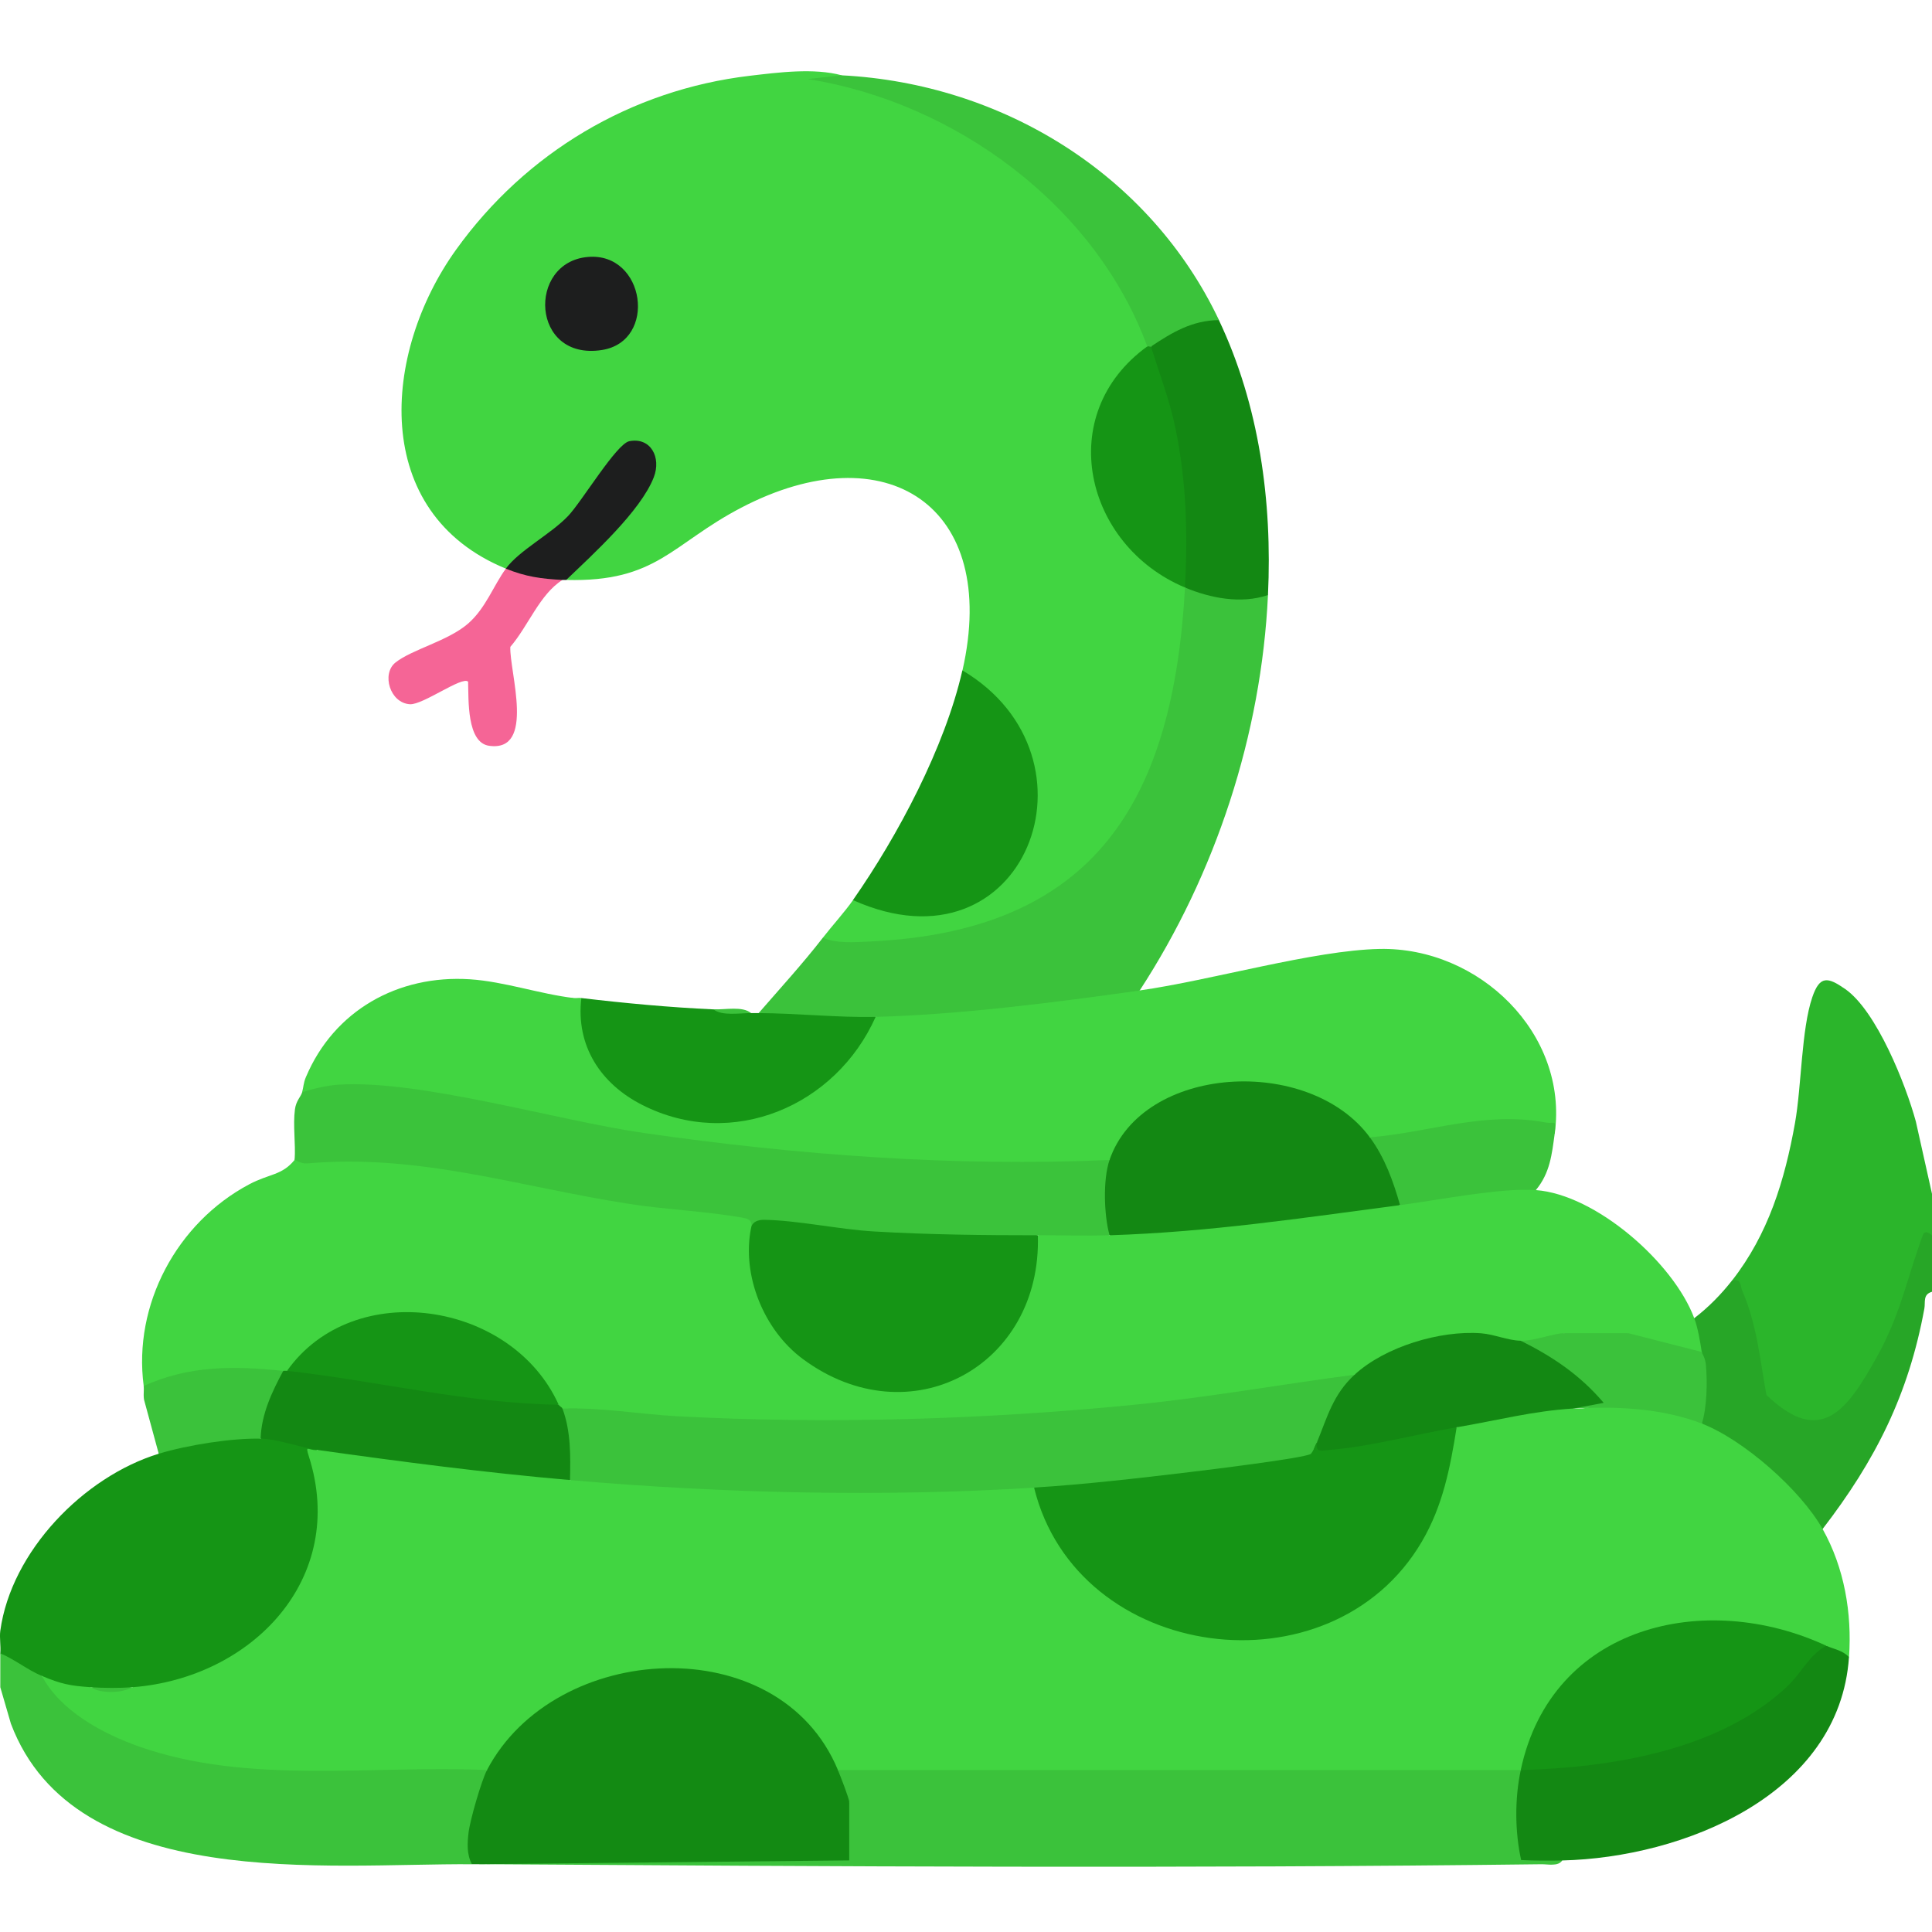 <?xml version="1.0" encoding="UTF-8"?>
<svg id="Ebene_1" xmlns="http://www.w3.org/2000/svg" version="1.1" viewBox="0 0 384 384">
  <!-- Generator: Adobe Illustrator 29.5.1, SVG Export Plug-In . SVG Version: 2.1.0 Build 141)  -->
  <defs>
    <style>
      .st0 {
        fill: #138a13;
      }

      .st1 {
        fill: #3bc33b;
      }

      .st2 {
        fill: #138813;
      }

      .st3 {
        fill: #27a627;
      }

      .st4 {
        fill: #3bc23b;
      }

      .st5 {
        fill: #159515;
      }

      .st6 {
        fill: #41d541;
      }

      .st7 {
        fill: #1d1e1e;
      }

      .st8 {
        fill: #f56596;
      }

      .st9 {
        fill: #2bb52b;
      }
    </style>
  </defs>
  <path class="st5" d="M63.05,288.19c-1.54,3.38-1.35-.37-.6.28,1.37,1.19,2.13,9.11,2.17,11.46.28,14.56-9.17,26.74-22.05,32.72-4.35,2.02-12.28,5.3-16.26,2.7-2.68.7-5.57.78-8.25,0-2.16,3.08-7.6.31-9.75-2.25-2.46,1.61-7.49-1.83-8.25-4.49.13-1.45-.19-3.1,0-4.49,2.17-15.8,16.59-30.62,31.49-35.18l.86-1.81c5.91-1.56,12-2.54,18.12-2.69l1.27,1.51c1.51-2.55,10.29-.25,11.25,2.25Z"/>
  <path class="st9" d="M384,237.29v8.23l-1.04,1c-2.58,10.52-6.22,21.63-12.59,30.46-6.39,8.86-13.11,8.85-20.57.94-1.32-7.98-2.88-15.87-5.54-23.41,7.21-9.21,10.47-19.9,12.51-31.3,1.31-7.34,1.25-18.59,3.44-25.01,1.49-4.37,3.1-4,6.5-1.65,6.27,4.34,12.09,19.05,14.08,26.36l3.21,14.38Z"/>
  <path class="st4" d="M8.31,333.1c12.79,12.81,29.88,16.95,47.97,17.26l37.83-.14c1.04.27,1.94.81,2.69,1.6l.96,1.5c-2.43,5.32-3.4,10.63-2.91,15.94l-1.05,1.27c-28.73-.2-78.92,5.73-91.63-27.93l-2.11-7.25v-6.74c2.9,1.22,5.35,3.27,8.25,4.49Z"/>
  <path class="st3" d="M384,245.52v11.23c-1.86.53-1.28,2.05-1.52,3.35-3.13,17.07-9.71,30.15-20.23,43.81l-1.89-.25c-5.4-7.95-12.95-14.61-21.59-18.87l-.51-1.84c-1.06-1.9-1.23-4.45-.54-7.67-.5-2.64-.32-4.83.54-6.55-2.16-.88-3.35-5.27-1.5-6.74,2.79-2.13,5.34-4.73,7.5-7.49,1.92-.4,1.54.92,2.03,2.05,2.92,6.77,3.5,13.54,4.8,20.7,10.96,10.58,16.21,2.65,21.8-7.28,4.66-8.29,5.87-14.82,8.87-23.33.51-1.44.64-2.4,2.25-1.13Z"/>
  <path class="st6" d="M167.29,14.97c.88,1.52-7.08.91-6.74.74.53-.28,5.24.09,6.57.26,17.25,2.26,37.01,15.62,48.21,28.65,3.4,3.96,13.84,18.25,13.18,22.66-.08.54-.26,1.06-.47,1.58l-.42,2.21c-15.65,12.56-10.05,35.61,7.08,43.68l.84,2.02c.61.88,1.27,1.85,1.32,2.95.45,9.8-3.88,26.82-7.97,35.86-11.67,25.8-38.17,35.09-64.87,32.56l-.47-1.76c1.84-2.37,4.39-5.18,6-7.49l2.22-.68c30.55,12.53,45.41-26.45,20.09-42.86l-.56-2.11c7.43-32.72-15.22-47.36-44-32.32-13.84,7.23-16.72,14.81-34.74,14.35l-.22-1.86c3-1.49,23.78-23.68,14.47-24.27-1.6-.1-2.1.34-3.1,1.6-6.05,8.74-12.04,16.03-21.04,22.12l-2.1.17c-27.1-11.1-24.64-42.92-9.91-63.42,13.82-19.24,34.71-31.75,58.37-34.55,5.7-.67,12.75-1.59,18.28-.09Z"/>
  <path class="st6" d="M58.55,230.55c.09-.35.21-.67.42-.92.93-1.15,25.11.36,29.32,1.31,19.92,4.13,39.93,7.38,60.05,9.73,2.02.33,2.34,1.45.95,3.36l1.25,1.6c-1.31,37.56,53.38,40.15,54.26,1.58l1.48-1.68c4.15-2.24,10.02-2.15,14.25,0l2.44-1.09c17.58-1.87,35.16-3.72,52.72-5.57l2.57.67,1.09-1.66c8.19-1.54,16.44-2.51,24.73-2.89l1.17,1.55c11.94.87,27.37,14.42,31.49,25.45.74,1.97,1.17,4.63,1.5,6.74-.22.55-.6,1.34-1.02,1.28-1.23-.15-12.4-2.9-12.93-3.31-.49-.38-.6-1.09-.67-1.72-.38,2.16-9.98,1.97-11.7,1.5l-1.05-1.5c-1.09,3.07-5.82,2.39-8.62,1.5l-1.14,1.42c-10.18-3.16-21.32-.76-29.86,5.58l-1.99-.26c-.85.5-1.7.97-2.6,1.35s-1.76.73-2.67.87c-49.59,7.83-100.3,10.82-149.8,5.98l-2.4-1.47c-1.03,1.04-1.49.58-.75-.75l-2.06-.8c-9.65-17.82-36.22-22.13-49.85-6.42l-2.08.48c-.18.65-.44.64-.75,0l-2.07,1.3c-7.84-.77-15.89-.62-23.3,2.32l-2.37-.63c-2.13-16.1,6.58-32.42,20.98-40.06,4.01-2.13,6.49-1.74,9.01-4.85Z"/>
  <path class="st6" d="M309.01,225.31c-11.21-1.76-22.76-1.08-34.64,2.05l-2.1-1.3-2.08-.22c-12-13.37-39.23-13.07-47.75,3.92l-1.91.78c-2.1.81-4.27,1.6-6.54,1.73-44.73,2.56-89.69-6.03-132.53-14.43-6.72-.82-13.7-1.61-20.05.38l-1.36-1.15c.29-1.02.24-1.78.75-2.99l2.08-2.1c4.89-1.16,9.93-1.07,14.92-.87l39.29,7.22c-3.18-4.1-7.03-12.33-6.1-17.52.41-2.28.47-2.37,3.05-2.45.49.06,1.01-.06,1.5,0l1.37,1.56c1.93,29.66,44.95,27.12,55.04,3.07l2.08-.89c.56-.4,1.13-.77,1.74-1.05s1.17-.51,1.77-.56c15.1-1.44,30.12-3.01,45.21-4.61.6-.06,1.23.08,1.87.24s1.29.44,1.91.74c14.13-2,34.61-7.99,47.65-8.25,19.86-.4,37.55,16.86,34.84,36.69Z"/>
  <path class="st4" d="M252.02,118.27c-1.31,27.74-10.41,55.45-25.5,78.6-16.46,2.33-36.06,4.84-52.49,5.24-1.6,1.5-3.71,1.98-6.32,1.44-5.23.12-12.54.1-16.92-2.19,4.29-4.94,8.73-9.79,12.75-14.97,2.79,1.18,6.38.88,9.37.74,45.03-2.06,60.28-28.29,62.62-70.35l1.71-.93c4.19,1.57,8.76,2.39,13.17,1.34l1.61,1.08Z"/>
  <path class="st1" d="M220.53,230.55l1.18,1.28c-.9,4.07-.74,8.35.05,12.42l-1.23,1.26c-4.72.15-9.52,0-14.25,0l-2.97,1c-18.33.31-36.34-.52-54.02-2.49.36-1.63-.78-1.83-2.03-2.05-7.02-1.23-14.89-1.55-22.11-2.67-22.13-3.43-41.74-10.03-64.09-8.06-1.3.11-2.42-.79-2.5-.69.23-3.25-.36-6.86.06-10.05.23-1.75,1.19-2.52,1.44-3.42,2.1-.67,4.97-1.34,7.14-1.49,16.22-1.06,43.4,7.1,60.84,9.61,30.41,4.38,61.85,6.72,92.5,5.35Z"/>
  <path class="st5" d="M141.79,200.61l7.5.75c.5,0,1,0,1.5,0,7.58.03,15.99.93,23.25.75-7.89,17.7-28.47,26.6-46.4,17.5-8.25-4.19-13.22-11.73-12.09-21.24,8.63,1.02,17.56,1.86,26.25,2.25Z"/>
  <path class="st5" d="M169.53,178.9c8.95-12.81,18.28-30.41,21.75-45.66,29.08,17.26,12.55,61.06-21.75,45.66Z"/>
  <path class="st6" d="M114.04,198.36c-1.65.52-1.58,1.9-1.53,3.33.25,7.62,3.5,14.72,9.78,19.12l-44.63-8.21c-5.96-.2-11.18-.31-16.86,1.49,5.57-13.24,18.31-20.38,32.61-19.45,6.83.45,13.88,2.93,20.63,3.73Z"/>
  <path class="st2" d="M242.27,63.63c8.01,16.9,10.63,36,9.75,54.64-5.35,1.82-11.47.62-16.5-1.5l-1.35-3.23c.69-14.24-1.02-28.59-6.09-41.88l.69-2.79c.46-3.91,10.65-8.37,13.5-5.24Z"/>
  <path class="st1" d="M167.29,14.97c31.96,1.64,61.26,19.71,74.99,48.65-5.37.06-9.31,2.46-13.5,5.24-.25.65-.5.65-.75,0-10.3-28.04-38.22-48.51-67.48-53.15l6.74-.74Z"/>
  <path class="st8" d="M111.79,115.27c-4.53,2.85-6.78,9.15-10.36,13.3-.2,4.93,5.09,20.97-4.22,19.66-4.46-.63-4.06-9.21-4.17-12.74-1.13-1.18-8.97,4.63-11.56,4.48-3.99-.23-5.67-6.04-2.9-8.27,3.29-2.64,10.5-4.29,14.49-7.79,3.48-3.05,5.03-7.55,7.47-10.88,2.64-1.05,9.38.05,11.25,2.25Z"/>
  <path class="st4" d="M272.27,226.06c11.99-1,22.71-5.24,34.88-2.97,1.98.37,2.08-.82,1.86,2.22-.56,4.1-.92,7.83-3.75,11.23-6.95-.51-19.44,2-27,2.99-1.96-1.36-3.27-3.63-3.94-6.81-1.65-2.32-2.33-4.54-2.06-6.66Z"/>
  <path class="st4" d="M56.3,272.47c.56,2.11-.02,4.54-1.74,7.3-.34,2.79-1.26,4.85-2.76,6.18-5.63-.15-14.59,1.26-20.25,2.99l-2.81-10.33c-.35-1.01-.06-2.17-.19-3.14,9.13-4.11,18.01-4.01,27.75-2.99Z"/>
  <path class="st7" d="M112.54,115.27c-.25,0-.5.01-.75,0-4.19-.23-7.29-.63-11.25-2.25,2.67-3.65,8.88-6.8,12.38-10.47,2.74-2.88,9.62-14.38,12.17-14.86,4.27-.82,6.37,3.25,4.86,7.16-2.61,6.75-12.18,15.39-17.41,20.42Z"/>
  <path class="st4" d="M149.29,201.36c-2.35-.01-5.77.62-7.5-.75,2.39.11,5.74-.69,7.5.75Z"/>
  <path class="st6" d="M338.26,282.95c8.3,3.22,19.66,13.22,24,20.96,4.32,7.69,5.85,16.7,5.25,25.45-1.89.84-4.47.04-4.5-2.25l-2.38.58c-21.82-9.55-50.07-2.77-56.41,22.41l-1.95,1.71-.53,1.5h-133.77l-1.44-1.5-2.13-1.09c-12.82-24.97-51.48-22.25-65.42.27l-2.18.82c-22.66-1.03-47.46,2.99-69.17-4.68-7.22-2.55-15.58-7.03-19.31-14.03,3.83,1.62,5.63,1.97,9.75,2.25,2.7.77,5.54.69,8.25,0,23.69-1.81,42.82-21.54,35.07-45.87-.82-2.57-.03-1.05,1.67-1.29,2.62-.36,5.28-.7,7.92-.41,11.55,1.26,23.19,2.68,34.7,4.19,2.63.35,5.15,1.26,7.62,2.21l3.71-.69c28.23,1.45,56.57,2.11,84.84,1.41l3.69.78,1.96,1.49c15.1,41.87,77.36,33.93,80.22-11.71l1.81-1.75,2.23-1.92c3.97-1.16,14.54-3.31,18.34-3.12,1.02.05,1.9.69,2.68,1.29,2.6.11,4.65-.45,6.14-1.67,3.22-.46,15.27,1.02,17.91,2.56.77.45,1.15,1.31,1.45,2.11Z"/>
  <path class="st4" d="M302.26,351.81l1.12,2.16c-.49,4.94-.58,9.84-.26,14.71,2.49-.76,5.35-.74,7.39,1.09-.78,1.24-2.85.75-4.11.76-70.28.87-140.82.44-211.1-.01l.5-1.5c24.02-.24,48.04-.49,72.07-.73l.92,1.49c-2.45-1.1-2.34-10.29,0-11.6-2.17.39-4.09-5.2-2.25-6.36h135.73Z"/>
  <path class="st0" d="M166.54,351.81c.47,1.13,2.25,5.67,2.25,6.36v11.6l-73.49.75c-.5,0-1,0-1.5,0-1.05-1.9-.92-4.21-.67-6.29.3-2.48,2.55-10.3,3.67-12.43,13.5-25.69,58.01-28.25,69.74,0Z"/>
  <path class="st2" d="M363,327.11c1.45.67,3.2.87,4.5,2.25-1.88,27.43-33,39.86-56.99,40.42-2.71.06-5.47.05-8.17-.08-1.25-5.64-1.29-12.19-.08-17.88l2.11-1.57c21.1-.77,43.23-5.61,56.15-23.29l2.48.16Z"/>
  <path class="st2" d="M111.04,279.2c.13.28.67.52.75.75,3.61,1.58,4.24,11.67,1.5,14.22-16.85-1.46-33.51-3.64-50.24-5.99-3.29-.46-7.82-2.15-11.25-2.25.15-4.87,2.26-9.3,4.5-13.47.25.03.5-.03.75,0l1.91-.78c16.1,2.17,32.27,4.14,48.52,5.92l3.56,1.6Z"/>
  <path class="st4" d="M26.31,335.35c-2.07,1.21-6.38,1.31-8.25,0,2.47.17,5.79.19,8.25,0Z"/>
  <path class="st4" d="M338.26,268.73c.07.42.68,1.14.8,2.53.31,3.43.22,8.42-.8,11.69-7.88-3.06-17.16-3.49-25.5-2.99-.03-1.4.92-2.08,2.85-2.06-3.11-3.9-7.78-6.72-12.24-9.17l-1.1-2.25c2.74.06,6.57-1.5,8.62-1.5h12.75l14.62,3.74Z"/>
  <path class="st5" d="M235.52,116.77c-19.94-8.37-26.14-34.41-7.5-47.91.16-.12.58.12.75,0,1.68,5.44,3.76,10.83,4.9,16.44,2.14,10.53,2.44,20.86,1.85,31.46Z"/>
  <path class="st7" d="M116.84,51.07c11.43-.99,13.9,16.77,2.78,18.5-14.11,2.19-14.88-17.45-2.78-18.5Z"/>
  <path class="st4" d="M269.27,273.22l.14,1.96c-2.65,3.22-4.58,6.86-5.79,10.93l-1.85.59c1.1,2.31.75,3.3-2,4.09-16.91,2.72-34.39,5.23-51.99,5.74l-2.25-.85c-30.24,1.9-62.02,1.12-92.24-1.5.11-4.76.19-9.71-1.5-14.22,7.64-.26,15.25,1.12,22.84,1.53,29.75,1.59,61.05.66,90.76-2.28,14.68-1.45,29.27-4.07,43.87-5.98Z"/>
  <path class="st5" d="M206.28,245.52c.82,26.08-25.5,40.33-46.74,24.57-7.68-5.69-12.18-16.57-10.25-26.07.25-1.23,1.45-1.59,2.59-1.57,6.63.09,14.9,1.91,21.79,2.31,10.84.64,21.75.76,32.61.76Z"/>
  <path class="st2" d="M272.27,226.06c2.96,4.01,4.66,8.73,6,13.47-19.59,2.56-37.77,5.35-57.74,5.99-1.11-4.02-1.33-11.1,0-14.97,6.54-18.98,39.68-20.87,51.74-4.49Z"/>
  <path class="st2" d="M302.26,266.48c6.43,3.21,11.81,6.84,16.49,12.35l-6,1.12c-8.14.49-15.24,2.39-23.25,3.74l-1.83,1.85-21.09,3.92c-4.91.98-6.52.05-4.83-2.77,2.04-4.95,3.16-9.49,7.5-13.47,6.04-5.55,16.97-8.83,25.11-8.22,2.58.19,5.34,1.43,7.88,1.48Z"/>
  <path class="st5" d="M111.04,279.2c-18.13-.24-36.08-4.75-53.99-6.74,13.25-18.67,44.73-13.83,53.99,6.74Z"/>
  <path class="st5" d="M289.52,283.7c-1.29,8.04-2.73,15.56-6.9,22.68-18,30.75-68.6,24-77.09-10.71,10.1-.63,20.84-1.87,31.02-3.09,3.37-.4,22.68-2.76,23.97-3.6.29-.19,1.03-1.78,1.24-2.29-.43,2.19,1.16,1.59,2.58,1.48,7.84-.6,17.21-3.13,25.16-4.48Z"/>
  <path class="st5" d="M363,327.11c-3.35,1.7-4.96,5.49-7.9,8.21-13.6,12.63-34.91,16.01-52.84,16.49,6.11-28.75,36.61-35.91,60.74-24.7Z"/>
</svg>